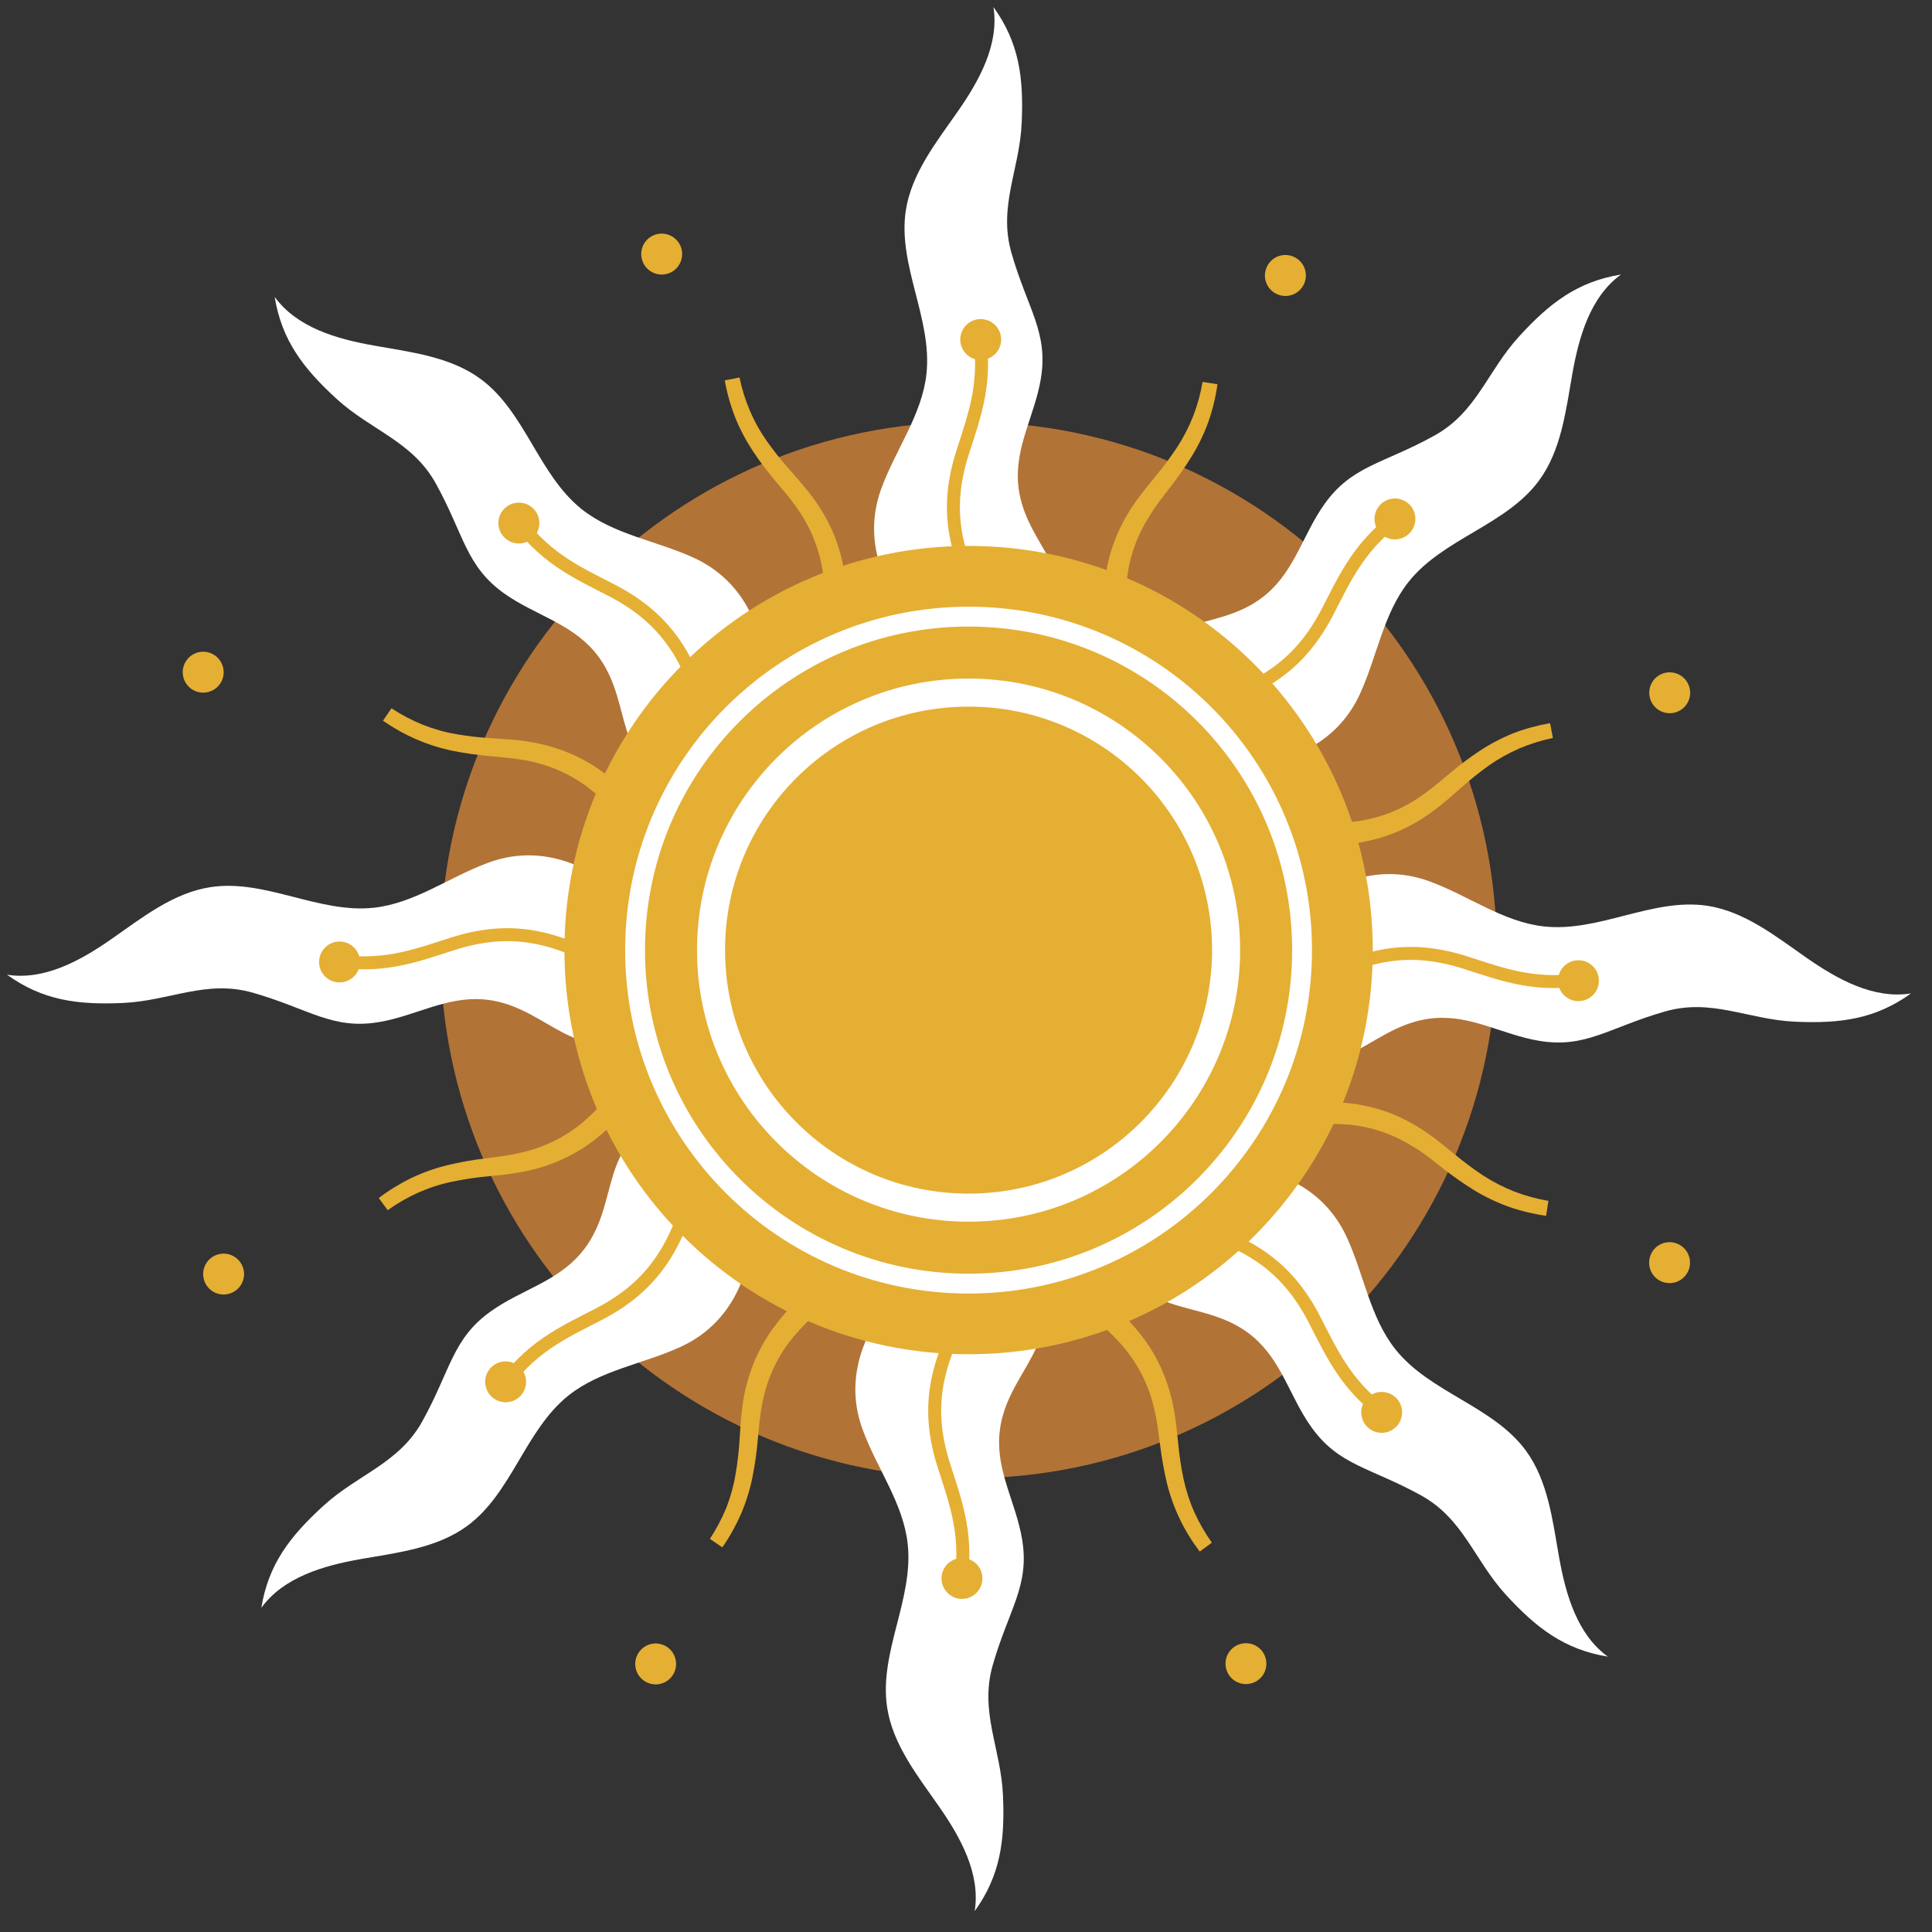 <?xml version="1.0" encoding="UTF-8" standalone="no"?>
<!DOCTYPE svg PUBLIC "-//W3C//DTD SVG 1.1//EN" "http://www.w3.org/Graphics/SVG/1.1/DTD/svg11.dtd">
<svg xmlns="http://www.w3.org/2000/svg" xmlns:xlink="http://www.w3.org/1999/xlink" preserveAspectRatio="xMidYMid meet" viewBox="0.781 0.771 275.437 275.457" width="271.44" height="271.46"><rect x="0.781" y="0.771" width="275.437" height="275.457" fill="#333333" stroke="none"/><defs><path d="M138.87 60.93C97.28 60.93 63.57 94.64 63.57 136.22C63.57 177.81 97.28 211.52 138.87 211.52C180.45 211.52 214.16 177.81 214.16 136.22C214.16 94.64 180.45 60.93 138.87 60.93Z" id="b23pYaTVEz"></path><path d="M129.2 87.27C125.31 81.56 124.42 75.86 126.45 70.36C128.47 64.86 132.23 59.9 132.86 54.08C133.72 46.26 128.75 38.6 129.91 30.83C130.71 25.52 134.24 21.08 137.32 16.67C140.4 12.26 143.26 7.08 142.41 1.77C146.07 6.85 146.73 11.83 146.44 18.28C146.15 24.96 143.07 30.18 144.98 36.83C147.28 44.85 150.29 48.16 149.16 54.82C148.29 59.99 145.5 64.37 145.93 69.71C146.59 77.85 154.06 81.71 151.87 89.59C151.21 90.05 147.89 92.39 141.91 96.6L131.02 89.96C130.05 88.52 129.45 87.63 129.2 87.27Z" id="aeQ7njtjB"></path><path d="M141.5 87.88C136.45 79.44 135.57 72.98 138.01 65.3C139.7 59.98 141.72 54.94 140.16 47.37" id="d1EGPWu1Dj"></path><path d="M140.59 46.26C138.98 46.26 137.68 47.57 137.68 49.18C137.68 50.79 138.98 52.09 140.59 52.09C142.21 52.09 143.51 50.79 143.51 49.18C143.51 47.57 142.21 46.26 140.59 46.26Z" id="o6bwW4rBfF"></path><path d="M126.53 187.71C122.64 193.42 121.75 199.12 123.78 204.62C125.8 210.12 129.56 215.08 130.19 220.9C131.05 228.72 126.08 236.38 127.25 244.15C128.04 249.46 131.57 253.9 134.65 258.31C137.73 262.72 140.59 267.92 139.74 273.23C143.4 268.15 144.06 263.17 143.77 256.72C143.48 250.03 140.4 244.82 142.31 238.17C144.61 230.15 147.62 226.84 146.49 220.18C145.62 215.01 142.83 210.63 143.26 205.29C143.92 197.15 151.39 193.29 149.24 185.41C148.57 184.95 145.25 182.61 139.27 178.4L128.38 185.04C127.4 186.47 126.78 187.36 126.53 187.71Z" id="baqubsu2r"></path><path d="M138.83 187.1C133.78 195.53 132.9 202 135.34 209.68C137.04 215.03 139.05 220.04 137.49 227.61" id="c2MrZXla3"></path><path d="M137.93 222.89C136.31 222.89 135.01 224.19 135.01 225.8C135.01 227.41 136.31 228.72 137.93 228.72C139.54 228.72 140.84 227.41 140.84 225.8C140.84 224.19 139.54 222.89 137.93 222.89Z" id="a2kwAYptU"></path><path d="M187.72 129.19C193.43 125.3 199.13 124.41 204.63 126.44C210.13 128.46 215.09 132.22 220.91 132.85C228.73 133.71 236.39 128.74 244.16 129.9C249.47 130.7 253.91 134.23 258.32 137.31C262.73 140.39 267.91 143.25 273.22 142.4C268.14 146.06 263.16 146.72 256.71 146.43C250.02 146.14 244.81 143.06 238.16 144.97C230.14 147.27 226.83 150.28 220.17 149.15C215 148.28 210.62 145.49 205.28 145.92C197.14 146.58 193.28 154.05 185.41 151.86C184.94 151.2 182.6 147.88 178.39 141.9L185.03 131.01C186.47 130.04 187.36 129.44 187.72 129.19Z" id="dNKTcluEL"></path><path d="M187.11 141.49C195.54 136.44 202.01 135.56 209.69 138C215.04 139.7 220.05 141.71 227.62 140.15" id="dW0KhOsTF"></path><path d="M225.81 137.67C224.2 137.67 222.9 138.97 222.9 140.58C222.9 142.2 224.2 143.5 225.81 143.5C227.42 143.5 228.73 142.2 228.73 140.58C228.73 138.97 227.42 137.67 225.81 137.67Z" id="a3nq6UKjXS"></path><path d="M87.28 126.52C81.57 122.63 75.87 121.74 70.37 123.77C64.87 125.79 59.91 129.55 54.09 130.18C46.27 131.04 38.61 126.07 30.84 127.24C25.53 128.03 21.09 131.56 16.68 134.64C12.27 137.72 7.09 140.58 1.78 139.73C6.86 143.39 11.84 144.05 18.29 143.76C24.97 143.47 30.19 140.39 36.84 142.3C44.86 144.6 48.17 147.61 54.83 146.48C60 145.61 64.38 142.82 69.72 143.25C77.86 143.91 81.72 151.38 89.59 149.23C90.06 148.56 92.4 145.24 96.61 139.26L89.97 128.37C88.53 127.39 87.64 126.77 87.28 126.52Z" id="b2JfpXwZ40"></path><path d="M87.89 138.82C79.45 133.77 72.99 132.89 65.31 135.33C59.96 137.03 54.95 139.04 47.38 137.48" id="a9I57nFph"></path><path d="M49.19 135C47.58 135 46.27 136.3 46.27 137.92C46.27 139.53 47.58 140.83 49.19 140.83C50.8 140.83 52.1 139.53 52.1 137.92C52.1 136.3 50.8 135 49.19 135Z" id="h2POHMX869"></path><path d="M178.88 167.14C185.67 168.42 190.33 171.83 192.78 177.15C195.24 182.47 196.1 188.62 199.76 193.19C204.68 199.32 213.61 201.22 218.29 207.54C221.48 211.87 222.12 217.51 223.06 222.82C224.01 228.13 225.64 233.78 230 236.95C223.82 235.94 219.83 232.89 215.47 228.13C210.95 223.19 209.45 217.33 203.39 213.97C196.08 209.94 191.63 209.71 187.72 204.21C184.67 199.93 183.55 194.87 179.47 191.39C173.26 186.08 165.23 188.66 161.21 181.55C161.35 180.75 162.05 176.74 163.32 169.54L175.73 166.54C177.41 166.86 178.46 167.06 178.88 167.14Z" id="b10OUGa3so"></path><path d="M169.74 175.41C179.28 177.79 184.48 181.74 188.17 188.88C190.75 193.86 192.88 198.84 199.31 203.07" id="asMPoiFar"></path><path d="M195.7 200.06C194.56 201.2 194.56 203.05 195.7 204.19C196.83 205.33 198.68 205.33 199.82 204.19C200.96 203.05 200.96 201.2 199.82 200.06C198.68 198.93 196.83 198.93 195.7 200.06Z" id="d12nmQTuIH"></path><path d="M109.74 94.23C108.46 87.43 105.05 82.77 99.73 80.31C94.41 77.86 88.25 76.99 83.68 73.34C77.55 68.42 75.65 59.49 69.33 54.82C65 51.62 59.37 50.98 54.06 50.03C48.74 49.09 43.11 47.46 39.94 43.1C40.95 49.28 44 53.27 48.76 57.63C53.7 62.15 59.56 63.66 62.92 69.71C66.95 77.01 67.18 81.48 72.68 85.39C76.95 88.42 82.02 89.56 85.5 93.63C90.81 99.84 88.23 107.87 95.34 111.89C96.14 111.75 100.14 111.06 107.33 109.81L110.34 97.4C110.02 95.71 109.82 94.65 109.74 94.23Z" id="aZQ4vLVT4"></path><path d="M101.47 103.35C99.09 93.82 95.13 88.63 87.99 84.93C83.01 82.35 78.03 80.23 73.8 73.79" id="fqf2YR8EA"></path><path d="M72.69 73.28C71.55 74.42 71.55 76.27 72.69 77.4C73.83 78.54 75.68 78.54 76.82 77.4C77.96 76.27 77.96 74.42 76.82 73.28C75.68 72.14 73.83 72.14 72.69 73.28Z" id="e4jHjh89In"></path><path d="M107.85 178.87C106.56 185.66 103.16 190.32 97.84 192.77C92.52 195.23 86.36 196.09 81.79 199.75C75.66 204.67 73.76 213.6 67.44 218.28C63.11 221.48 57.48 222.12 52.16 223.05C46.85 223.99 41.19 225.64 38.04 229.99C39.04 223.81 42.1 219.82 46.86 215.47C51.79 210.94 57.65 209.44 61 203.38C65.05 196.07 65.27 191.62 70.77 187.71C75.04 184.67 80.1 183.54 83.58 179.46C88.9 173.25 86.32 165.22 93.43 161.2C94.23 161.34 98.23 162.03 105.43 163.28L108.42 175.69C108.12 177.38 107.92 178.44 107.85 178.87Z" id="b2LIwi3t0"></path><path d="M99.56 169.73C97.18 179.27 93.23 184.47 86.09 188.16C81.11 190.74 76.13 192.87 71.9 199.3" id="e7TuRkYFz"></path><path d="M70.51 196.05C69.56 197.35 69.85 199.17 71.15 200.12C72.45 201.07 74.27 200.79 75.22 199.49C76.17 198.19 75.89 196.37 74.59 195.42C73.29 194.47 71.46 194.75 70.51 196.05Z" id="aCEvlQbI7"></path><path d="M180.76 109.72C187.56 108.44 192.21 105.03 194.66 99.71C197.11 94.39 197.98 88.24 201.64 83.67C206.56 77.53 215.49 75.64 220.17 69.31C223.37 64.98 224.01 59.35 224.95 54.03C225.89 48.72 227.53 43.06 231.88 39.91C225.7 40.91 221.71 43.96 217.36 48.73C212.83 53.66 211.33 59.53 205.28 62.87C197.97 66.92 193.51 67.14 189.6 72.64C186.56 76.92 185.42 81.98 181.35 85.46C175.14 90.77 167.11 88.2 163.1 95.3C163.23 96.1 163.93 100.1 165.18 107.3L177.58 110.3C179.27 109.99 180.33 109.8 180.76 109.72Z" id="abimXMcvC"></path><path d="M171.63 101.45C181.17 99.07 186.35 95.12 190.05 87.98C192.63 83 194.76 78.02 201.19 73.78" id="fqUIYeeNM"></path><path d="M197.3 73.03C196.35 74.33 196.63 76.16 197.93 77.11C199.23 78.06 201.05 77.77 202 76.47C202.96 75.18 202.67 73.35 201.37 72.4C200.07 71.45 198.25 71.73 197.3 73.03Z" id="b42SS3ZnZW"></path><path d="M138.87 78.6C107.04 78.6 81.25 104.4 81.25 136.22C81.25 168.05 107.04 193.84 138.87 193.84C170.69 193.84 196.49 168.05 196.49 136.22C196.49 104.4 170.69 78.6 138.87 78.6Z" id="hRCafLXj6"></path><path d="M158.79 94.08C158.48 92.29 158.27 90.49 158.16 88.68C158.06 86.84 158.13 85 158.36 83.17C158.6 81.32 159.06 79.5 159.73 77.76C160.4 76.03 161.27 74.38 162.31 72.85C162.56 72.48 162.82 72.09 163.09 71.73C163.15 71.65 163.42 71.29 163.93 70.64C164.92 69.42 165.47 68.74 165.58 68.6C166.67 67.29 167.68 65.92 168.62 64.5C169.53 63.1 170.29 61.61 170.9 60.06C171.5 58.49 171.95 56.87 172.23 55.22C172.44 55.25 174.14 55.51 174.35 55.55C174.1 57.36 173.67 59.14 173.07 60.86C172.45 62.58 171.66 64.24 170.7 65.8C169.76 67.32 168.73 68.79 167.63 70.21C167.52 70.34 166.99 71.04 166.04 72.28C165.6 72.91 165.36 73.25 165.31 73.32C165.08 73.66 164.86 73.98 164.65 74.36C162.86 77.13 161.76 80.27 161.42 83.55C161.14 86.88 161.36 90.24 162.08 93.51C161.42 93.62 159.44 93.97 158.79 94.08Z" id="i3Q5UyRaSX"></path><path d="M120.63 185.26C117.87 187.15 115.41 189.45 113.32 192.07C111.34 194.69 110.01 197.75 109.43 200.99C109.36 201.4 109.28 201.81 109.22 202.22C109.21 202.31 109.16 202.72 109.06 203.47C108.91 205.04 108.83 205.9 108.81 206.08C108.66 207.86 108.4 209.63 108.05 211.39C107.69 213.18 107.14 214.93 106.42 216.62C105.69 218.28 104.8 219.88 103.76 221.37C103.58 221.25 102.17 220.28 101.99 220.16C102.91 218.76 103.69 217.28 104.33 215.73C104.93 214.18 105.38 212.57 105.65 210.92C105.94 209.25 106.13 207.55 106.23 205.85C106.24 205.68 106.3 204.8 106.4 203.23C106.48 202.43 106.53 201.99 106.54 201.9C106.59 201.45 106.66 200.99 106.72 200.54C107.02 198.72 107.51 196.94 108.19 195.22C108.88 193.5 109.77 191.86 110.85 190.34C111.92 188.84 113.13 187.44 114.47 186.17C115.78 184.92 117.16 183.74 118.6 182.65C119.01 183.17 120.23 184.74 120.63 185.26Z" id="a1QuWxdFiR"></path><path d="M182.66 158.53C184.45 158.23 186.25 158.02 188.06 157.91C189.9 157.8 191.75 157.87 193.58 158.11C195.43 158.35 197.24 158.81 198.99 159.47C200.71 160.15 202.36 161.01 203.89 162.05C204.27 162.32 204.65 162.57 205.02 162.84C205.09 162.9 205.45 163.17 206.11 163.67C207.33 164.66 208.01 165.21 208.15 165.32C209.46 166.41 210.82 167.43 212.24 168.37C213.65 169.27 215.13 170.04 216.69 170.65C218.25 171.25 219.88 171.69 221.53 171.98C221.5 172.19 221.24 173.89 221.2 174.1C219.39 173.85 217.62 173.42 215.89 172.82C214.17 172.2 212.51 171.41 210.95 170.46C209.42 169.51 207.95 168.48 206.54 167.38C206.4 167.27 205.72 166.73 204.5 165.77C203.89 165.33 203.55 165.08 203.48 165.03C203.14 164.79 202.82 164.57 202.44 164.37C199.66 162.57 196.5 161.45 193.21 161.11C189.87 160.83 186.51 161.05 183.25 161.78C183.13 161.13 182.78 159.18 182.66 158.53Z" id="a3swkAvdMH"></path><path d="M91.48 120.37C89.59 117.61 87.3 115.15 84.67 113.07C82.05 111.09 78.99 109.76 75.75 109.18C75.34 109.12 74.94 109.04 74.53 108.98C74.44 108.97 74.03 108.92 73.28 108.83C71.71 108.67 70.85 108.59 70.67 108.57C68.89 108.42 67.12 108.17 65.36 107.82C63.57 107.45 61.82 106.9 60.14 106.18C58.47 105.45 56.88 104.56 55.38 103.52C55.51 103.34 56.47 101.92 56.59 101.75C57.99 102.67 59.47 103.45 61.02 104.08C62.58 104.7 64.19 105.16 65.83 105.44C67.51 105.73 69.2 105.92 70.91 106.02C71.08 106.03 71.95 106.09 73.52 106.2C74.34 106.28 74.79 106.32 74.88 106.33C75.34 106.38 75.79 106.45 76.21 106.52C78.04 106.81 79.84 107.3 81.56 107.98C83.29 108.67 84.93 109.56 86.45 110.64C87.94 111.72 89.34 112.93 90.62 114.26C91.87 115.57 93.05 116.95 94.14 118.4C93.61 118.79 92.01 119.98 91.48 120.37Z" id="bjMujzyK9"></path><path d="M155.49 183.78C156.97 184.83 158.39 185.95 159.76 187.15C161.13 188.38 162.39 189.73 163.52 191.18C164.67 192.65 165.63 194.26 166.38 195.97C167.14 197.67 167.69 199.45 168.05 201.28C168.13 201.73 168.22 202.18 168.29 202.61C168.3 202.7 168.36 203.14 168.47 203.94C168.64 205.51 168.73 206.38 168.75 206.55C168.91 208.25 169.16 209.94 169.51 211.6C169.86 213.23 170.37 214.82 171.05 216.35C171.74 217.88 172.58 219.33 173.55 220.7C173.38 220.83 172 221.84 171.82 221.97C170.72 220.52 169.76 218.96 168.97 217.32C168.18 215.67 167.57 213.94 167.13 212.16C166.72 210.41 166.4 208.63 166.18 206.85C166.15 206.67 166.04 205.81 165.83 204.25C165.71 203.51 165.64 203.1 165.63 203.01C165.55 202.6 165.46 202.2 165.37 201.79C164.67 198.57 163.22 195.57 161.14 193.02C158.98 190.47 156.44 188.27 153.61 186.48C153.99 185.94 155.11 184.32 155.49 183.78Z" id="b21qI1gtVB"></path><path d="M117.79 92.41C118.39 89.12 118.5 85.76 118.11 82.45C117.64 79.19 116.42 76.08 114.53 73.39C114.29 73.05 114.06 72.72 113.81 72.37C113.76 72.3 113.5 71.97 113.03 71.38C112.03 70.19 111.48 69.52 111.37 69.39C110.2 68.02 109.12 66.59 108.13 65.1C107.12 63.57 106.26 61.95 105.58 60.25C104.92 58.55 104.42 56.79 104.11 55C104.32 54.96 106 54.63 106.21 54.59C106.55 56.23 107.05 57.84 107.71 59.38C108.37 60.91 109.19 62.37 110.15 63.73C111.14 65.12 112.2 66.45 113.34 67.71C113.46 67.85 114.04 68.51 115.07 69.71C115.59 70.34 115.88 70.69 115.94 70.76C116.23 71.12 116.49 71.49 116.77 71.85C117.86 73.35 118.79 74.96 119.53 76.66C120.26 78.38 120.79 80.17 121.1 82.01C121.4 83.83 121.53 85.68 121.5 87.52C121.46 89.33 121.31 91.14 121.08 92.94C120.42 92.83 118.45 92.51 117.79 92.41Z" id="j4GAxjtUBu"></path><path d="M92.97 155.23C91.92 156.71 90.8 158.14 89.6 159.5C88.37 160.88 87.02 162.14 85.56 163.27C84.09 164.41 82.48 165.37 80.78 166.13C79.08 166.88 77.3 167.44 75.47 167.8C75.02 167.87 74.57 167.97 74.14 168.03C74.05 168.05 73.61 168.11 72.81 168.22C71.25 168.38 70.38 168.47 70.2 168.49C68.51 168.65 66.82 168.91 65.15 169.26C63.52 169.6 61.93 170.12 60.4 170.8C58.87 171.49 57.42 172.32 56.06 173.3C55.93 173.13 54.91 171.74 54.78 171.57C56.23 170.47 57.79 169.51 59.43 168.71C61.08 167.93 62.81 167.31 64.59 166.88C66.34 166.46 68.12 166.14 69.9 165.93C70.08 165.91 70.94 165.79 72.5 165.58C73.24 165.46 73.66 165.39 73.74 165.38C74.15 165.3 74.56 165.2 74.96 165.12C78.18 164.42 81.19 162.97 83.74 160.89C86.28 158.72 88.48 156.18 90.27 153.36C90.81 153.73 92.43 154.85 92.97 155.23Z" id="b2WNFOW6IW"></path><path d="M184.34 117.54C187.62 118.14 190.98 118.25 194.3 117.85C197.55 117.39 200.66 116.17 203.35 114.28C203.69 114.04 204.01 113.81 204.37 113.55C204.43 113.5 204.76 113.25 205.36 112.78C206.55 111.78 207.22 111.23 207.35 111.12C208.73 109.95 210.17 108.86 211.67 107.86C213.2 106.85 214.82 105.99 216.52 105.31C218.22 104.66 219.98 104.18 221.77 103.87C221.81 104.08 222.13 105.77 222.17 105.98C220.53 106.32 218.93 106.82 217.39 107.47C215.86 108.14 214.4 108.95 213.03 109.91C211.65 110.91 210.32 111.97 209.05 113.11C208.92 113.22 208.25 113.8 207.06 114.84C206.43 115.36 206.08 115.65 206.01 115.71C205.65 115.99 205.28 116.26 204.91 116.54C203.42 117.63 201.81 118.55 200.11 119.29C198.39 120.03 196.6 120.55 194.76 120.86C192.94 121.16 191.09 121.3 189.25 121.26C187.44 121.22 185.63 121.08 183.83 120.84C183.93 120.18 184.23 118.2 184.34 117.54Z" id="c2mZf061pS"></path><path d="M181.56 38.5C180.7 39.87 181.12 41.67 182.49 42.52C183.86 43.38 185.66 42.96 186.51 41.59C187.37 40.22 186.95 38.42 185.58 37.57C184.21 36.71 182.41 37.13 181.56 38.5Z" id="a1wRACp1fQ"></path><path d="M91.56 236.89C90.95 238.38 91.66 240.08 93.15 240.69C94.64 241.3 96.34 240.59 96.95 239.1C97.56 237.6 96.85 235.9 95.36 235.29C93.87 234.68 92.17 235.4 91.56 236.89Z" id="b1GvldY9Qf"></path><path d="M236.33 179.24C235.48 180.61 235.9 182.41 237.26 183.26C238.63 184.11 240.43 183.69 241.28 182.32C242.13 180.95 241.71 179.15 240.34 178.3C238.97 177.45 237.18 177.87 236.33 179.24Z" id="asTvieD6w"></path><path d="M27.05 95.5C26.44 96.99 27.15 98.69 28.64 99.3C30.13 99.91 31.84 99.2 32.45 97.71C33.06 96.22 32.34 94.51 30.85 93.9C29.36 93.29 27.66 94.01 27.05 95.5Z" id="a2iDGX2DPm"></path><path d="M177.86 235.09C176.28 235.39 175.24 236.92 175.55 238.5C175.85 240.08 177.38 241.12 178.96 240.81C180.54 240.51 181.58 238.98 181.27 237.4C180.97 235.82 179.44 234.78 177.86 235.09Z" id="b28oEREnnM"></path><path d="M93.97 34.31C92.49 34.94 91.8 36.65 92.43 38.13C93.06 39.62 94.77 40.31 96.26 39.68C97.74 39.05 98.43 37.33 97.8 35.85C97.17 34.37 95.46 33.68 93.97 34.31Z" id="c3ntSorxx4"></path><path d="M32.05 179.56C30.47 179.9 29.47 181.45 29.81 183.03C30.15 184.6 31.7 185.6 33.27 185.26C34.85 184.92 35.85 183.37 35.51 181.8C35.17 180.23 33.62 179.22 32.05 179.56Z" id="a1d94hK94g"></path><path d="M237.69 96.85C236.2 97.48 235.51 99.19 236.14 100.67C236.77 102.16 238.48 102.85 239.96 102.22C241.44 101.6 242.14 99.89 241.51 98.4C240.88 96.92 239.17 96.23 237.69 96.85Z" id="dN3mnUSZx"></path><path d="M138.87 99.51C118.59 99.51 102.15 115.94 102.15 136.22C102.15 156.5 118.59 172.94 138.87 172.94C159.14 172.94 175.58 156.5 175.58 136.22C175.58 115.94 159.14 99.51 138.87 99.51Z" id="aaB7rxTmt"></path><path d="M138.87 88.68C112.61 88.68 91.32 109.96 91.32 136.22C91.32 162.48 112.61 183.77 138.87 183.77C165.13 183.77 186.41 162.48 186.41 136.22C186.41 109.96 165.13 88.68 138.87 88.68Z" id="c1FU01jis3"></path></defs><g><g><use xlink:href="#b23pYaTVEz" opacity="1" fill="#b27337" fill-opacity="1"></use><g><use xlink:href="#b23pYaTVEz" opacity="1" fill-opacity="0" stroke="#000000" stroke-width="1" stroke-opacity="0"></use></g></g><g><use xlink:href="#aeQ7njtjB" opacity="1" fill="#ffffff" fill-opacity="1"></use><g><use xlink:href="#aeQ7njtjB" opacity="1" fill-opacity="0" stroke="#000000" stroke-width="1" stroke-opacity="0"></use></g></g><g><use xlink:href="#d1EGPWu1Dj" opacity="1" fill="#000000" fill-opacity="0"></use><g><use xlink:href="#d1EGPWu1Dj" opacity="1" fill-opacity="0" stroke="#e5af34" stroke-width="1.85" stroke-opacity="1"></use></g></g><g><use xlink:href="#o6bwW4rBfF" opacity="1" fill="#e5af34" fill-opacity="1"></use><g><use xlink:href="#o6bwW4rBfF" opacity="1" fill-opacity="0" stroke="#000000" stroke-width="1" stroke-opacity="0"></use></g></g><g><use xlink:href="#baqubsu2r" opacity="1" fill="#ffffff" fill-opacity="1"></use><g><use xlink:href="#baqubsu2r" opacity="1" fill-opacity="0" stroke="#000000" stroke-width="1" stroke-opacity="0"></use></g></g><g><use xlink:href="#c2MrZXla3" opacity="1" fill="#000000" fill-opacity="0"></use><g><use xlink:href="#c2MrZXla3" opacity="1" fill-opacity="0" stroke="#e5af34" stroke-width="1.85" stroke-opacity="1"></use></g></g><g><use xlink:href="#a2kwAYptU" opacity="1" fill="#e5af34" fill-opacity="1"></use><g><use xlink:href="#a2kwAYptU" opacity="1" fill-opacity="0" stroke="#000000" stroke-width="1" stroke-opacity="0"></use></g></g><g><use xlink:href="#dNKTcluEL" opacity="1" fill="#ffffff" fill-opacity="1"></use><g><use xlink:href="#dNKTcluEL" opacity="1" fill-opacity="0" stroke="#000000" stroke-width="1" stroke-opacity="0"></use></g></g><g><use xlink:href="#dW0KhOsTF" opacity="1" fill="#000000" fill-opacity="0"></use><g><use xlink:href="#dW0KhOsTF" opacity="1" fill-opacity="0" stroke="#e5af34" stroke-width="1.85" stroke-opacity="1"></use></g></g><g><use xlink:href="#a3nq6UKjXS" opacity="1" fill="#e5af34" fill-opacity="1"></use><g><use xlink:href="#a3nq6UKjXS" opacity="1" fill-opacity="0" stroke="#000000" stroke-width="1" stroke-opacity="0"></use></g></g><g><use xlink:href="#b2JfpXwZ40" opacity="1" fill="#ffffff" fill-opacity="1"></use><g><use xlink:href="#b2JfpXwZ40" opacity="1" fill-opacity="0" stroke="#000000" stroke-width="1" stroke-opacity="0"></use></g></g><g><use xlink:href="#a9I57nFph" opacity="1" fill="#000000" fill-opacity="0"></use><g><use xlink:href="#a9I57nFph" opacity="1" fill-opacity="0" stroke="#e5af34" stroke-width="1.85" stroke-opacity="1"></use></g></g><g><use xlink:href="#h2POHMX869" opacity="1" fill="#e5af34" fill-opacity="1"></use><g><use xlink:href="#h2POHMX869" opacity="1" fill-opacity="0" stroke="#000000" stroke-width="1" stroke-opacity="0"></use></g></g><g><use xlink:href="#b10OUGa3so" opacity="1" fill="#ffffff" fill-opacity="1"></use><g><use xlink:href="#b10OUGa3so" opacity="1" fill-opacity="0" stroke="#000000" stroke-width="1" stroke-opacity="0"></use></g></g><g><use xlink:href="#asMPoiFar" opacity="1" fill="#000000" fill-opacity="0"></use><g><use xlink:href="#asMPoiFar" opacity="1" fill-opacity="0" stroke="#e5af34" stroke-width="1.85" stroke-opacity="1"></use></g></g><g><use xlink:href="#d12nmQTuIH" opacity="1" fill="#e5af34" fill-opacity="1"></use><g><use xlink:href="#d12nmQTuIH" opacity="1" fill-opacity="0" stroke="#000000" stroke-width="1" stroke-opacity="0"></use></g></g><g><use xlink:href="#aZQ4vLVT4" opacity="1" fill="#ffffff" fill-opacity="1"></use><g><use xlink:href="#aZQ4vLVT4" opacity="1" fill-opacity="0" stroke="#000000" stroke-width="1" stroke-opacity="0"></use></g></g><g><use xlink:href="#fqf2YR8EA" opacity="1" fill="#000000" fill-opacity="0"></use><g><use xlink:href="#fqf2YR8EA" opacity="1" fill-opacity="0" stroke="#e5af34" stroke-width="1.85" stroke-opacity="1"></use></g></g><g><use xlink:href="#e4jHjh89In" opacity="1" fill="#e5af34" fill-opacity="1"></use><g><use xlink:href="#e4jHjh89In" opacity="1" fill-opacity="0" stroke="#000000" stroke-width="1" stroke-opacity="0"></use></g></g><g><use xlink:href="#b2LIwi3t0" opacity="1" fill="#ffffff" fill-opacity="1"></use><g><use xlink:href="#b2LIwi3t0" opacity="1" fill-opacity="0" stroke="#000000" stroke-width="1" stroke-opacity="0"></use></g></g><g><use xlink:href="#e7TuRkYFz" opacity="1" fill="#000000" fill-opacity="0"></use><g><use xlink:href="#e7TuRkYFz" opacity="1" fill-opacity="0" stroke="#e5af34" stroke-width="1.85" stroke-opacity="1"></use></g></g><g><use xlink:href="#aCEvlQbI7" opacity="1" fill="#e5af34" fill-opacity="1"></use><g><use xlink:href="#aCEvlQbI7" opacity="1" fill-opacity="0" stroke="#000000" stroke-width="1" stroke-opacity="0"></use></g></g><g><use xlink:href="#abimXMcvC" opacity="1" fill="#ffffff" fill-opacity="1"></use><g><use xlink:href="#abimXMcvC" opacity="1" fill-opacity="0" stroke="#000000" stroke-width="1" stroke-opacity="0"></use></g></g><g><use xlink:href="#fqUIYeeNM" opacity="1" fill="#000000" fill-opacity="0"></use><g><use xlink:href="#fqUIYeeNM" opacity="1" fill-opacity="0" stroke="#e5af34" stroke-width="1.85" stroke-opacity="1"></use></g></g><g><use xlink:href="#b42SS3ZnZW" opacity="1" fill="#e5af34" fill-opacity="1"></use><g><use xlink:href="#b42SS3ZnZW" opacity="1" fill-opacity="0" stroke="#000000" stroke-width="1" stroke-opacity="0"></use></g></g><g><use xlink:href="#hRCafLXj6" opacity="1" fill="#e5af34" fill-opacity="1"></use><g><use xlink:href="#hRCafLXj6" opacity="1" fill-opacity="0" stroke="#000000" stroke-width="1" stroke-opacity="0"></use></g></g><g><use xlink:href="#i3Q5UyRaSX" opacity="1" fill="#e5af34" fill-opacity="1"></use><g><use xlink:href="#i3Q5UyRaSX" opacity="1" fill-opacity="0" stroke="#000000" stroke-width="1" stroke-opacity="0"></use></g></g><g><use xlink:href="#a1QuWxdFiR" opacity="1" fill="#e5af34" fill-opacity="1"></use><g><use xlink:href="#a1QuWxdFiR" opacity="1" fill-opacity="0" stroke="#000000" stroke-width="1" stroke-opacity="0"></use></g></g><g><use xlink:href="#a3swkAvdMH" opacity="1" fill="#e5af34" fill-opacity="1"></use><g><use xlink:href="#a3swkAvdMH" opacity="1" fill-opacity="0" stroke="#000000" stroke-width="1" stroke-opacity="0"></use></g></g><g><use xlink:href="#bjMujzyK9" opacity="1" fill="#e5af34" fill-opacity="1"></use><g><use xlink:href="#bjMujzyK9" opacity="1" fill-opacity="0" stroke="#000000" stroke-width="1" stroke-opacity="0"></use></g></g><g><use xlink:href="#b21qI1gtVB" opacity="1" fill="#e5af34" fill-opacity="1"></use><g><use xlink:href="#b21qI1gtVB" opacity="1" fill-opacity="0" stroke="#000000" stroke-width="1" stroke-opacity="0"></use></g></g><g><use xlink:href="#j4GAxjtUBu" opacity="1" fill="#e5af34" fill-opacity="1"></use><g><use xlink:href="#j4GAxjtUBu" opacity="1" fill-opacity="0" stroke="#000000" stroke-width="1" stroke-opacity="0"></use></g></g><g><use xlink:href="#b2WNFOW6IW" opacity="1" fill="#e5af34" fill-opacity="1"></use><g><use xlink:href="#b2WNFOW6IW" opacity="1" fill-opacity="0" stroke="#000000" stroke-width="1" stroke-opacity="0"></use></g></g><g><use xlink:href="#c2mZf061pS" opacity="1" fill="#e5af34" fill-opacity="1"></use><g><use xlink:href="#c2mZf061pS" opacity="1" fill-opacity="0" stroke="#000000" stroke-width="1" stroke-opacity="0"></use></g></g><g><use xlink:href="#a1wRACp1fQ" opacity="1" fill="#e5af34" fill-opacity="1"></use><g><use xlink:href="#a1wRACp1fQ" opacity="1" fill-opacity="0" stroke="#000000" stroke-width="1" stroke-opacity="0"></use></g></g><g><use xlink:href="#b1GvldY9Qf" opacity="1" fill="#e5af34" fill-opacity="1"></use><g><use xlink:href="#b1GvldY9Qf" opacity="1" fill-opacity="0" stroke="#000000" stroke-width="1" stroke-opacity="0"></use></g></g><g><use xlink:href="#asTvieD6w" opacity="1" fill="#e5af34" fill-opacity="1"></use><g><use xlink:href="#asTvieD6w" opacity="1" fill-opacity="0" stroke="#000000" stroke-width="1" stroke-opacity="0"></use></g></g><g><use xlink:href="#a2iDGX2DPm" opacity="1" fill="#e5af34" fill-opacity="1"></use><g><use xlink:href="#a2iDGX2DPm" opacity="1" fill-opacity="0" stroke="#000000" stroke-width="1" stroke-opacity="0"></use></g></g><g><use xlink:href="#b28oEREnnM" opacity="1" fill="#e5af34" fill-opacity="1"></use><g><use xlink:href="#b28oEREnnM" opacity="1" fill-opacity="0" stroke="#000000" stroke-width="1" stroke-opacity="0"></use></g></g><g><use xlink:href="#c3ntSorxx4" opacity="1" fill="#e5af34" fill-opacity="1"></use><g><use xlink:href="#c3ntSorxx4" opacity="1" fill-opacity="0" stroke="#000000" stroke-width="1" stroke-opacity="0"></use></g></g><g><use xlink:href="#a1d94hK94g" opacity="1" fill="#e5af34" fill-opacity="1"></use><g><use xlink:href="#a1d94hK94g" opacity="1" fill-opacity="0" stroke="#000000" stroke-width="1" stroke-opacity="0"></use></g></g><g><use xlink:href="#dN3mnUSZx" opacity="1" fill="#e5af34" fill-opacity="1"></use><g><use xlink:href="#dN3mnUSZx" opacity="1" fill-opacity="0" stroke="#000000" stroke-width="1" stroke-opacity="0"></use></g></g><g><use xlink:href="#aaB7rxTmt" opacity="1" fill="#000000" fill-opacity="0"></use><g><use xlink:href="#aaB7rxTmt" opacity="1" fill-opacity="0" stroke="#ffffff" stroke-width="4" stroke-opacity="1"></use></g></g><g><use xlink:href="#c1FU01jis3" opacity="1" fill="#000000" fill-opacity="0"></use><g><use xlink:href="#c1FU01jis3" opacity="1" fill-opacity="0" stroke="#ffffff" stroke-width="2.83" stroke-opacity="1"></use></g></g></g></svg>